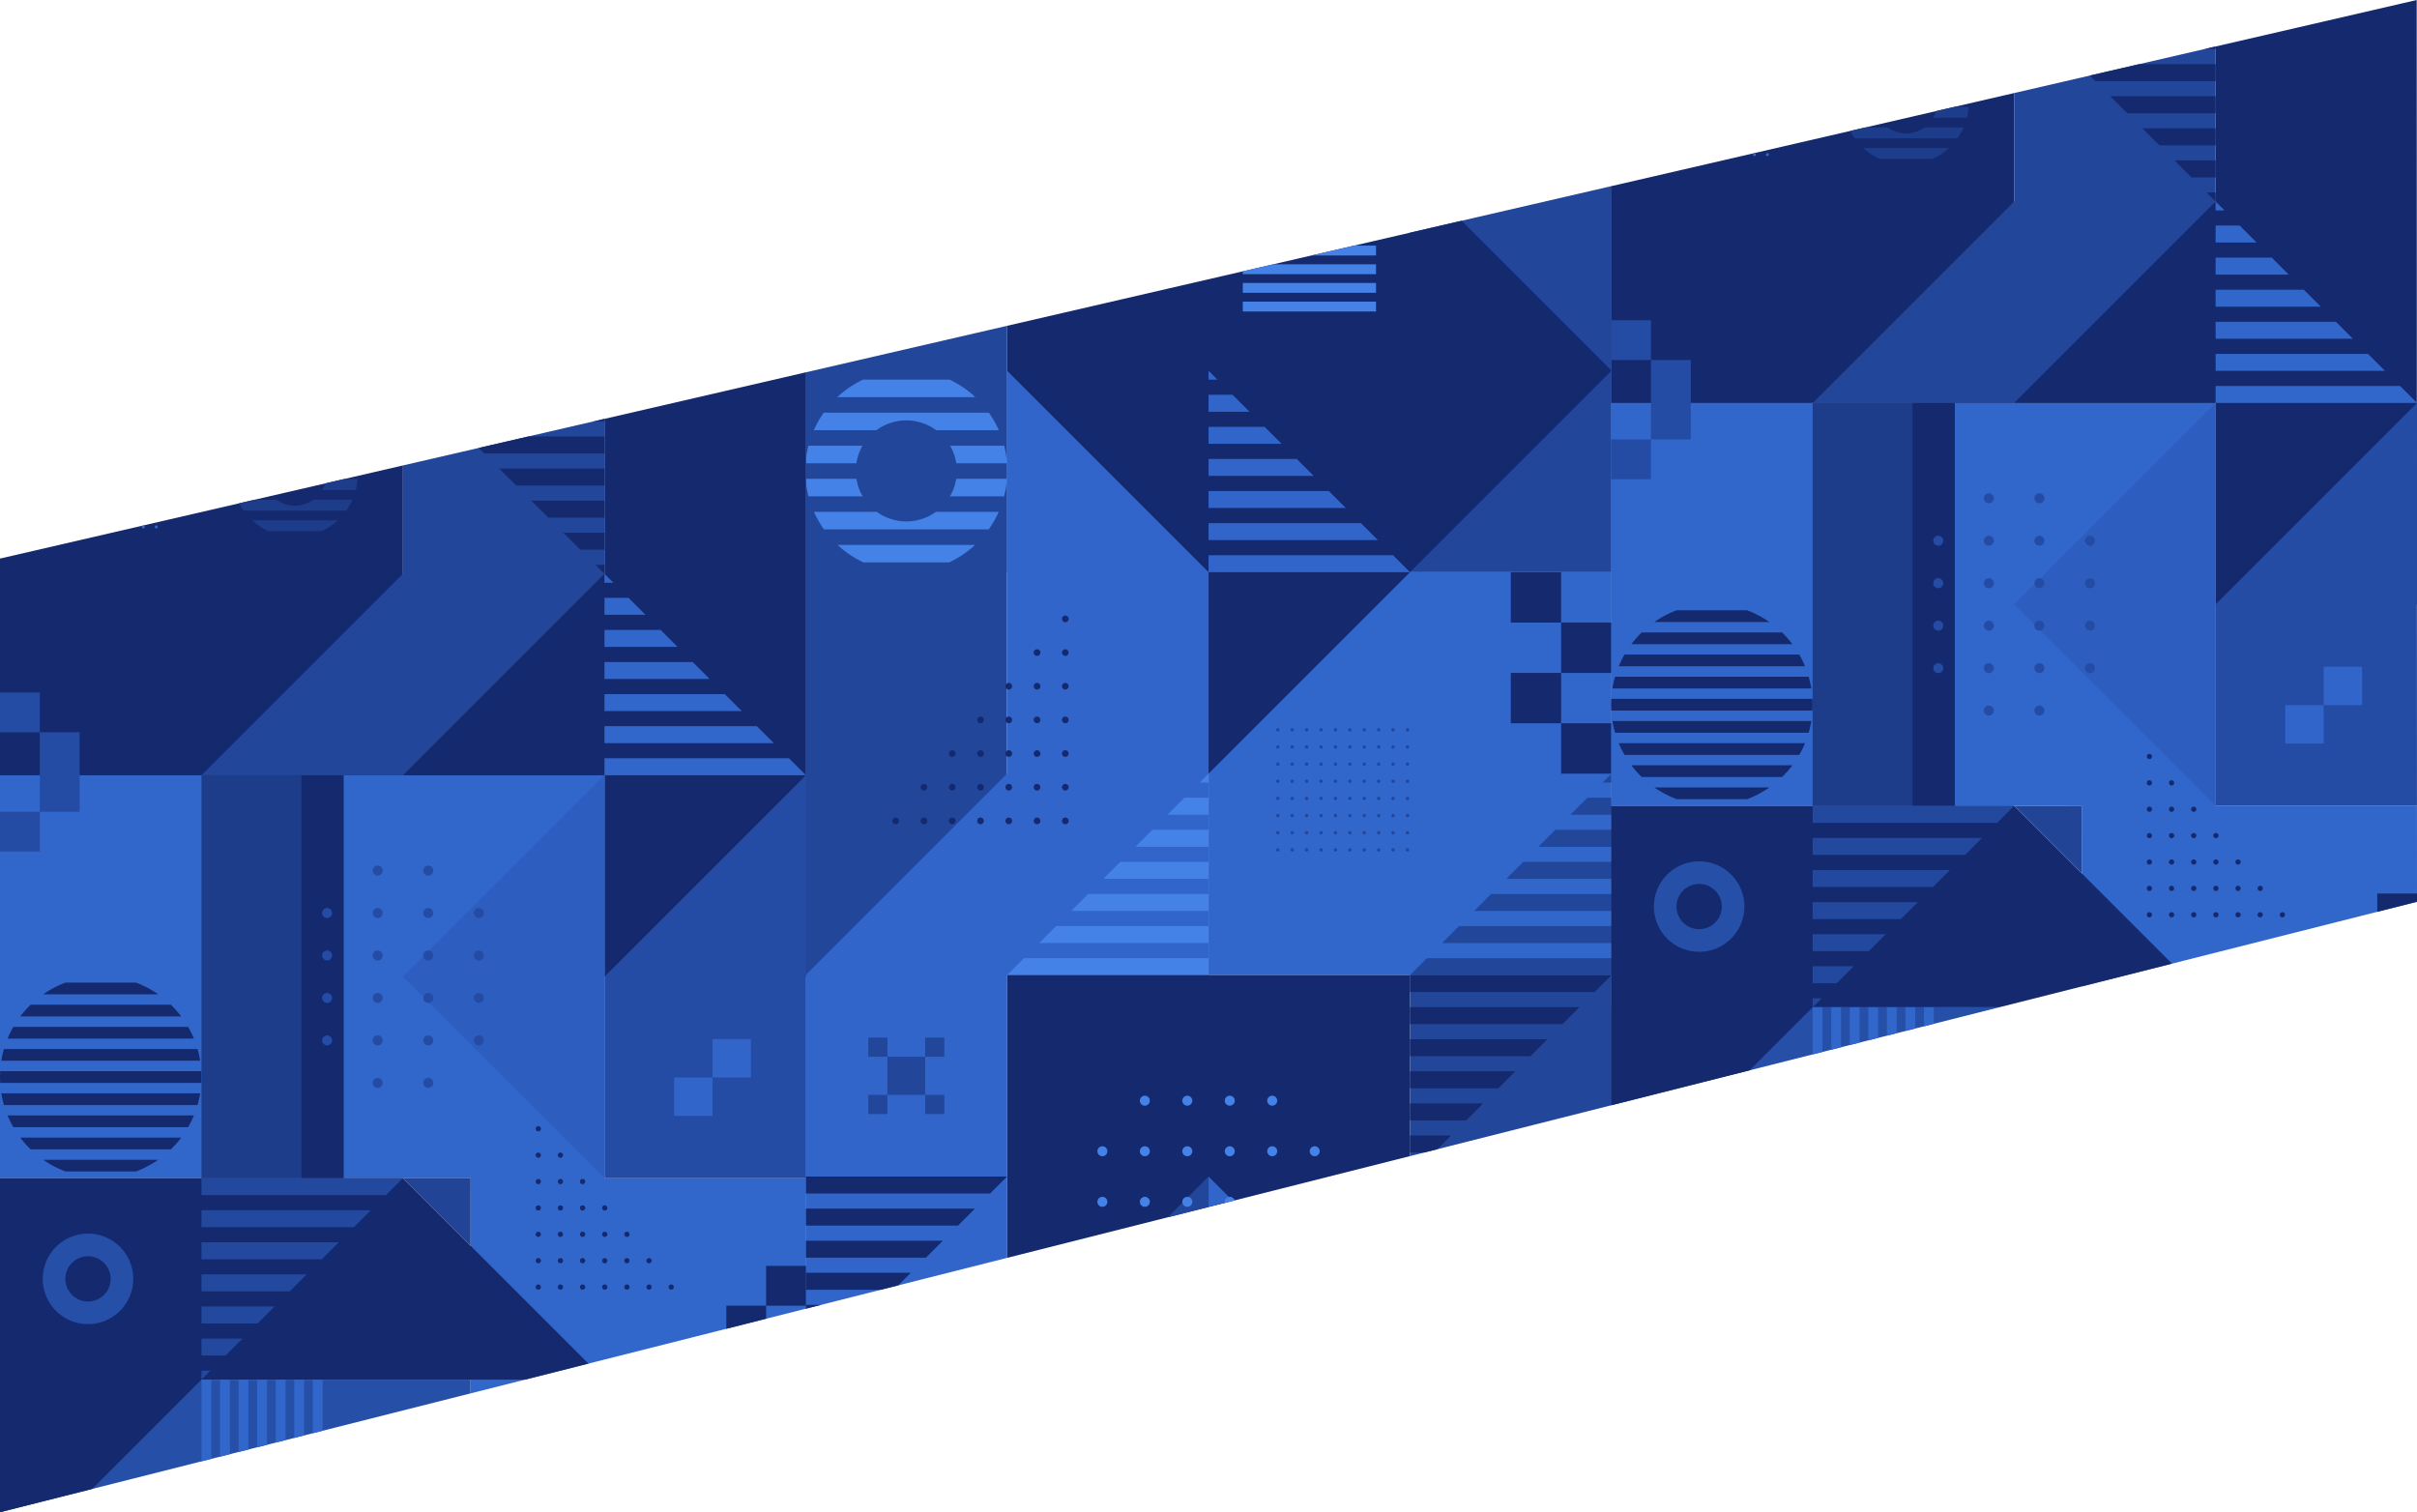 <svg xmlns="http://www.w3.org/2000/svg" xmlns:xlink="http://www.w3.org/1999/xlink" viewBox="0 0 1785.211 1117"><defs><style>.a{opacity:0.25;}.b{clip-path:url(#a);}.c,.e{fill:#22469a;}.d,.k{fill:#3166cb;}.d,.e,.f,.h,.i,.j,.l,.m,.n,.p,.q{fill-rule:evenodd;}.f{fill:#14296e;}.g,.i{fill:#3165c9;}.h{fill:#4582e8;}.j,.o{fill:#264fa8;}.l{fill:#1d3c8a;}.m{fill:#214497;}.n{fill:#23499f;}.p{fill:#254ca4;}.q{fill:#2d5ebf;}</style><clipPath id="a"><path class="a" d="M0,387.585,1785-25l.211,666.09L0,1092Z" transform="translate(776 1541)"/></clipPath></defs><g transform="translate(-776 -1516)"><g class="b"><g transform="translate(1371 1641)"><path class="c" d="M-1371,335.276V-111.181h148.819V335.276Zm0-446.457V-260h148.819v148.819Z" transform="translate(1371 260)"/><path class="d" d="M297.638,297.638H595.276V595.276H297.638V297.638Z"/><path class="e" d="M446.457,0H595.276V297.638H446.457V0Z"/><path class="f" d="M148.819,0H446.457L595.276,148.819,446.457,297.638,297.638,446.457V297.638H148.819V0Z"/><path class="g" d="M-1371,433.071V186.4h.058l148.76-148.76V-260l148.82,148.819V186.457h-148.82V433.071Z" transform="translate(1371 408.819)"/><path class="e" d="M595.276,582.734H459l-12.541,12.542H595.276V582.734Z"/><path class="e" d="M595.276,559.033H482.7l-12.541,12.542H595.276V559.033Z"/><path class="e" d="M595.276,535.332H506.4l-12.541,12.541H595.276V535.332Z"/><path class="e" d="M595.276,511.631H530.1L517.56,524.172h77.716V511.631Z"/><path class="e" d="M595.276,487.93H553.8l-12.542,12.541h54.015V487.93Z"/><path class="e" d="M595.276,464.229H577.5L564.962,476.77h30.314V464.229Z"/><path class="e" d="M588.664,453.069h6.612v-6.612l-6.612,6.612Z"/><path class="h" d="M297.638,582.734H161.36l-12.541,12.542H297.638V582.734Z"/><path class="h" d="M297.638,559.033H185.062L172.52,571.575H297.638V559.033Z"/><path class="h" d="M297.638,535.332H208.763l-12.542,12.541H297.638V535.332Z"/><path class="h" d="M297.638,511.631H232.464l-12.542,12.541h77.716V511.631Z"/><path class="h" d="M297.638,487.93H256.165l-12.541,12.541h54.014V487.93Z"/><path class="h" d="M297.638,464.229H279.866L267.325,476.77h30.313V464.229Z"/><path class="h" d="M291.026,453.069h6.612v-6.612l-6.612,6.612Z"/><path class="f" d="M191.853,329.579a2.456,2.456,0,1,0,2.455,2.455,2.456,2.456,0,0,0-2.455-2.455Zm0,24.867a2.456,2.456,0,1,0,2.455,2.456,2.456,2.456,0,0,0-2.455-2.456Zm-20.882,0a2.456,2.456,0,1,0,2.455,2.456,2.456,2.456,0,0,0-2.455-2.456Zm20.882,24.867a2.456,2.456,0,1,0,2.455,2.455,2.456,2.456,0,0,0-2.455-2.455Zm-20.882,0a2.456,2.456,0,1,0,2.455,2.455,2.456,2.456,0,0,0-2.455-2.455Zm-20.883,0a2.456,2.456,0,1,0,2.456,2.456,2.456,2.456,0,0,0-2.456-2.456Zm41.765,24.867a2.456,2.456,0,1,0,2.455,2.456,2.456,2.456,0,0,0-2.455-2.456Zm-20.882,0a2.456,2.456,0,1,0,2.455,2.456,2.456,2.456,0,0,0-2.455-2.456Zm-20.883,0a2.456,2.456,0,1,0,2.456,2.456,2.456,2.456,0,0,0-2.456-2.456Zm-20.882,0a2.456,2.456,0,1,0,2.456,2.456,2.456,2.456,0,0,0-2.456-2.456Zm62.647,24.867a2.455,2.455,0,1,0,2.455,2.455,2.456,2.456,0,0,0-2.455-2.455Zm-20.882,0a2.455,2.455,0,1,0,2.455,2.455,2.456,2.456,0,0,0-2.455-2.455Zm-20.883,0a2.455,2.455,0,1,0,2.456,2.456,2.455,2.455,0,0,0-2.456-2.456Zm-20.882,0a2.455,2.455,0,1,0,2.456,2.456,2.455,2.455,0,0,0-2.456-2.456Zm-20.883,0a2.455,2.455,0,1,0,2.456,2.456,2.455,2.455,0,0,0-2.456-2.456Zm83.53,24.867a2.456,2.456,0,1,0,2.455,2.456,2.456,2.456,0,0,0-2.455-2.456Zm-20.882,0a2.456,2.456,0,1,0,2.455,2.456,2.456,2.456,0,0,0-2.455-2.456Zm-20.883,0a2.456,2.456,0,1,0,2.456,2.456,2.456,2.456,0,0,0-2.456-2.456Zm-20.882,0a2.456,2.456,0,1,0,2.456,2.456,2.456,2.456,0,0,0-2.456-2.456Zm-20.883,0a2.456,2.456,0,1,0,2.456,2.456,2.456,2.456,0,0,0-2.456-2.456Zm-20.882,0a2.456,2.456,0,1,0,2.455,2.456,2.456,2.456,0,0,0-2.455-2.456ZM191.853,478.78a2.456,2.456,0,1,0,2.455,2.456,2.456,2.456,0,0,0-2.455-2.456Zm-20.882,0a2.456,2.456,0,1,0,2.455,2.456,2.456,2.456,0,0,0-2.455-2.456Zm-20.883,0a2.456,2.456,0,1,0,2.456,2.456,2.456,2.456,0,0,0-2.456-2.456Zm-20.882,0a2.456,2.456,0,1,0,2.456,2.456,2.456,2.456,0,0,0-2.456-2.456Zm-20.883,0a2.456,2.456,0,1,0,2.456,2.456,2.456,2.456,0,0,0-2.456-2.456Zm-20.882,0a2.456,2.456,0,1,0,2.455,2.456,2.456,2.456,0,0,0-2.455-2.456Zm-20.882,0a2.456,2.456,0,1,0,2.455,2.456,2.456,2.456,0,0,0-2.455-2.456Z" transform="translate(0 0.11)"/><path class="h" d="M322.942,97.781h98.4v7.293h-98.4V97.781Z"/><path class="h" d="M322.942,84h98.4v7.292h-98.4V84Z"/><path class="h" d="M322.942,70.218h98.4v7.293h-98.4V70.218Z"/><path class="h" d="M322.942,56.437h98.4v7.292h-98.4V56.437Z"/><path class="h" d="M322.942,42.655h98.4v7.293h-98.4V42.655Z"/><path class="h" d="M322.942,28.873h98.4v7.293h-98.4V28.873Z"/><path class="h" d="M322.942,15.092h98.4v7.292h-98.4V15.092Z"/><path class="h" d="M23.632,277.4H125.186a74.76,74.76,0,0,1-19.138,12.921H42.771A74.777,74.777,0,0,1,23.632,277.4Z" transform="translate(0 0.11)"/><path class="h" d="M6.182,252.982h46.4a37.328,37.328,0,0,0,43.665,0h46.4a74.573,74.573,0,0,1-7.365,12.921H13.546a74.575,74.575,0,0,1-7.364-12.921Z" transform="translate(0 0.11)"/><path class="h" d="M.014,228.563h37.54a37.069,37.069,0,0,0,4.6,12.921H2.168A74.4,74.4,0,0,1,.014,228.563Zm111.251,0H148.8a74.409,74.409,0,0,1-2.154,12.921H106.667a37.065,37.065,0,0,0,4.6-12.921Z" transform="translate(0 0.11)"/><path class="h" d="M2.12,204.145H42.044a37.066,37.066,0,0,0-4.519,12.921H0a74.434,74.434,0,0,1,2.12-12.921Zm104.656,0H146.7a74.434,74.434,0,0,1,2.12,12.921H111.295a37.059,37.059,0,0,0-4.519-12.921Z" transform="translate(0 0.11)"/><path class="h" d="M13.415,179.727H135.4a74.548,74.548,0,0,1,7.317,12.921H96.5a37.326,37.326,0,0,0-44.176,0H6.1a74.53,74.53,0,0,1,7.317-12.921Z" transform="translate(0 0.11)"/><path class="h" d="M42.378,155.309h64.063a74.773,74.773,0,0,1,18.945,12.921H23.433a74.786,74.786,0,0,1,18.945-12.921Z" transform="translate(0 0.11)"/><path class="f" d="M520.866,297.643h37.2v37.2h37.205v37.2H558.071v37.2h37.205v37.2H558.071v-37.2h-37.2V372.047h37.2v-37.2h-37.2v-37.2Z"/><path class="i" d="M297.638,285.1H433.915l12.542,12.542H297.638V285.1Z"/><path class="i" d="M297.638,261.395H410.214l12.541,12.542H297.638V261.395Z"/><path class="i" d="M297.638,237.694h88.875l12.541,12.541H297.638V237.694Z"/><path class="i" d="M297.638,213.993h65.174l12.541,12.541H297.638V213.993Z"/><path class="i" d="M297.638,190.292h41.473l12.541,12.541H297.638V190.292Z"/><path class="i" d="M297.638,166.591H315.41l12.541,12.541H297.638V166.591Z"/><path class="i" d="M304.25,155.431h-6.612v-6.612l6.612,6.612Z"/><path class="e" d="M348.809,412.707a1.251,1.251,0,1,1-1.251,1.251,1.252,1.252,0,0,1,1.251-1.251Zm10.642,0a1.252,1.252,0,1,1-1.252,1.252,1.252,1.252,0,0,1,1.252-1.252Zm10.642,0a1.251,1.251,0,1,1-1.251,1.251,1.252,1.252,0,0,1,1.251-1.251Zm10.642,0a1.251,1.251,0,1,1-1.251,1.251,1.252,1.252,0,0,1,1.251-1.251Zm10.642,0a1.252,1.252,0,1,1-1.251,1.252,1.252,1.252,0,0,1,1.251-1.252Zm10.642,0a1.252,1.252,0,1,1-1.251,1.252,1.252,1.252,0,0,1,1.251-1.252Zm10.642,0a1.251,1.251,0,1,1-1.251,1.251,1.252,1.252,0,0,1,1.251-1.251Zm10.642,0a1.252,1.252,0,1,1-1.251,1.252,1.252,1.252,0,0,1,1.251-1.252Zm10.642,0a1.252,1.252,0,1,1-1.251,1.252,1.252,1.252,0,0,1,1.251-1.252Zm10.642,0a1.252,1.252,0,1,1-1.251,1.252,1.252,1.252,0,0,1,1.251-1.252Zm-95.776,12.672a1.251,1.251,0,1,1-1.251,1.251,1.251,1.251,0,0,1,1.251-1.251Zm10.642,0a1.251,1.251,0,1,1-1.252,1.251,1.251,1.251,0,0,1,1.252-1.251Zm10.642,0a1.251,1.251,0,1,1-1.251,1.251,1.251,1.251,0,0,1,1.251-1.251Zm10.642,0a1.251,1.251,0,1,1-1.251,1.251,1.251,1.251,0,0,1,1.251-1.251Zm10.642,0a1.251,1.251,0,1,1-1.252,1.251,1.251,1.251,0,0,1,1.252-1.251Zm10.642,0a1.251,1.251,0,1,1-1.252,1.251A1.251,1.251,0,0,1,402.018,425.379Zm10.642,0a1.251,1.251,0,1,1-1.251,1.251,1.251,1.251,0,0,1,1.251-1.251Zm10.642,0a1.251,1.251,0,1,1-1.252,1.251,1.251,1.251,0,0,1,1.252-1.251Zm10.642,0a1.251,1.251,0,1,1-1.251,1.251,1.251,1.251,0,0,1,1.251-1.251Zm10.642,0a1.251,1.251,0,1,1-1.251,1.251,1.251,1.251,0,0,1,1.251-1.251Zm-95.776,12.672a1.251,1.251,0,1,1-1.251,1.251,1.251,1.251,0,0,1,1.251-1.251Zm10.642,0A1.251,1.251,0,1,1,358.2,439.3a1.251,1.251,0,0,1,1.252-1.251Zm10.642,0a1.251,1.251,0,1,1-1.251,1.251,1.251,1.251,0,0,1,1.251-1.251Zm10.642,0a1.251,1.251,0,1,1-1.251,1.251,1.251,1.251,0,0,1,1.251-1.251Zm10.642,0a1.251,1.251,0,1,1-1.251,1.251,1.251,1.251,0,0,1,1.251-1.251Zm10.642,0a1.251,1.251,0,1,1-1.252,1.251A1.251,1.251,0,0,1,402.018,438.051Zm10.642,0a1.251,1.251,0,1,1-1.251,1.251,1.251,1.251,0,0,1,1.251-1.251Zm10.642,0a1.251,1.251,0,1,1-1.252,1.251,1.251,1.251,0,0,1,1.252-1.251Zm10.642,0a1.251,1.251,0,1,1-1.251,1.251,1.251,1.251,0,0,1,1.251-1.251Zm10.642,0a1.251,1.251,0,1,1-1.252,1.251,1.251,1.251,0,0,1,1.252-1.251Zm-95.776,12.672a1.251,1.251,0,1,1-1.251,1.251,1.251,1.251,0,0,1,1.251-1.251Zm10.642,0a1.251,1.251,0,1,1-1.252,1.251,1.251,1.251,0,0,1,1.252-1.251Zm10.642,0a1.251,1.251,0,1,1-1.251,1.251,1.251,1.251,0,0,1,1.251-1.251Zm10.642,0a1.251,1.251,0,1,1-1.251,1.251,1.251,1.251,0,0,1,1.251-1.251Zm10.642,0a1.251,1.251,0,1,1-1.252,1.251,1.251,1.251,0,0,1,1.252-1.251Zm10.642,0a1.251,1.251,0,1,1-1.252,1.251,1.251,1.251,0,0,1,1.252-1.251Zm10.642,0a1.251,1.251,0,1,1-1.251,1.251,1.251,1.251,0,0,1,1.251-1.251Zm10.642,0a1.251,1.251,0,1,1-1.252,1.251,1.251,1.251,0,0,1,1.252-1.251Zm10.642,0a1.251,1.251,0,1,1-1.251,1.251,1.251,1.251,0,0,1,1.251-1.251Zm10.642,0a1.251,1.251,0,1,1-1.251,1.251,1.251,1.251,0,0,1,1.251-1.251ZM348.809,463.4a1.251,1.251,0,1,1-1.251,1.251A1.251,1.251,0,0,1,348.809,463.4Zm10.642,0a1.251,1.251,0,1,1-1.252,1.251,1.251,1.251,0,0,1,1.252-1.251Zm10.642,0a1.251,1.251,0,1,1-1.251,1.251,1.251,1.251,0,0,1,1.251-1.251Zm10.642,0a1.251,1.251,0,1,1-1.251,1.251,1.251,1.251,0,0,1,1.251-1.251Zm10.642,0a1.251,1.251,0,1,1-1.251,1.251,1.251,1.251,0,0,1,1.251-1.251Zm10.642,0a1.251,1.251,0,1,1-1.252,1.251,1.251,1.251,0,0,1,1.252-1.251Zm10.642,0a1.251,1.251,0,1,1-1.251,1.251,1.251,1.251,0,0,1,1.251-1.251Zm10.642,0a1.251,1.251,0,1,1-1.252,1.251A1.251,1.251,0,0,1,423.3,463.4Zm10.642,0a1.251,1.251,0,1,1-1.251,1.251,1.251,1.251,0,0,1,1.251-1.251Zm10.642,0a1.251,1.251,0,1,1-1.251,1.251,1.251,1.251,0,0,1,1.251-1.251Zm-95.776,12.672a1.251,1.251,0,1,1-1.251,1.251,1.251,1.251,0,0,1,1.251-1.251Zm10.642,0a1.251,1.251,0,1,1-1.252,1.251,1.251,1.251,0,0,1,1.252-1.251Zm10.642,0a1.251,1.251,0,1,1-1.251,1.251A1.251,1.251,0,0,1,370.092,476.068Zm10.642,0a1.251,1.251,0,1,1-1.251,1.251,1.251,1.251,0,0,1,1.251-1.251Zm10.642,0a1.251,1.251,0,1,1-1.251,1.251,1.251,1.251,0,0,1,1.251-1.251Zm10.642,0a1.251,1.251,0,1,1-1.252,1.251,1.251,1.251,0,0,1,1.252-1.251Zm10.642,0a1.251,1.251,0,1,1-1.251,1.251,1.251,1.251,0,0,1,1.251-1.251Zm10.642,0a1.251,1.251,0,1,1-1.252,1.251,1.251,1.251,0,0,1,1.252-1.251Zm10.642,0a1.251,1.251,0,1,1-1.251,1.251,1.251,1.251,0,0,1,1.251-1.251Zm10.642,0a1.251,1.251,0,1,1-1.252,1.251,1.251,1.251,0,0,1,1.252-1.251ZM348.809,488.74a1.251,1.251,0,1,1-1.251,1.251,1.251,1.251,0,0,1,1.251-1.251Zm10.642,0a1.251,1.251,0,1,1-1.251,1.251A1.251,1.251,0,0,1,359.451,488.74Zm10.642,0a1.251,1.251,0,1,1-1.251,1.251,1.251,1.251,0,0,1,1.251-1.251Zm10.642,0a1.251,1.251,0,1,1-1.251,1.251,1.251,1.251,0,0,1,1.251-1.251Zm10.642,0a1.251,1.251,0,1,1-1.251,1.251,1.251,1.251,0,0,1,1.251-1.251Zm10.642,0a1.251,1.251,0,1,1-1.251,1.251,1.251,1.251,0,0,1,1.251-1.251Zm10.642,0a1.251,1.251,0,1,1-1.251,1.251,1.251,1.251,0,0,1,1.251-1.251Zm10.642,0a1.251,1.251,0,1,1-1.251,1.251,1.251,1.251,0,0,1,1.251-1.251Zm10.642,0a1.251,1.251,0,1,1-1.251,1.251,1.251,1.251,0,0,1,1.251-1.251Zm10.642,0a1.251,1.251,0,1,1-1.251,1.251,1.251,1.251,0,0,1,1.251-1.251Zm-95.776,12.672a1.251,1.251,0,1,1-1.251,1.251,1.252,1.252,0,0,1,1.251-1.251Zm10.642,0a1.251,1.251,0,1,1-1.252,1.251,1.251,1.251,0,0,1,1.252-1.251Zm10.642,0a1.251,1.251,0,1,1-1.251,1.251,1.252,1.252,0,0,1,1.251-1.251Zm10.642,0a1.251,1.251,0,1,1-1.251,1.251,1.252,1.252,0,0,1,1.251-1.251Zm10.642,0a1.251,1.251,0,1,1-1.251,1.251,1.252,1.252,0,0,1,1.251-1.251Zm10.642,0a1.251,1.251,0,1,1-1.251,1.251,1.251,1.251,0,0,1,1.251-1.251Zm10.642,0a1.251,1.251,0,1,1-1.251,1.251,1.252,1.252,0,0,1,1.251-1.251Zm10.642,0a1.251,1.251,0,1,1-1.251,1.251,1.251,1.251,0,0,1,1.251-1.251Zm10.642,0a1.251,1.251,0,1,1-1.251,1.251,1.251,1.251,0,0,1,1.251-1.251Zm10.642,0a1.251,1.251,0,1,1-1.251,1.251,1.251,1.251,0,0,1,1.251-1.251Z" transform="translate(0 0.11)"/><path class="f" d="M148.818,595.217H446.456V841.89H148.818V595.217Z"/><path class="e" d="M446.456,595.217H595.275V841.89H446.456V595.217Z"/><path class="i" d="M297.637,841.89V744.036l97.854,97.854Z"/><path class="e" d="M297.637,841.89V744.036L199.783,841.89Z"/><path class="f" d="M0,756.577H136.277l12.541-12.542H0v12.542Z"/><path class="f" d="M0,780.278H112.575l12.542-12.542H0v12.542Z"/><path class="f" d="M0,803.979H88.874l12.542-12.542H0v12.542Z"/><path class="f" d="M0,827.68H65.173l12.542-12.541H0V827.68Z"/><path class="f" d="M50.964,841.89l3.049-3.05H0v3.05Z"/><path class="f" d="M446.456,607.758H582.734l12.542-12.541H446.456v12.541Z"/><path class="f" d="M446.456,631.459H559.033l12.541-12.541H446.456v12.541Z"/><path class="f" d="M446.456,655.161h88.876l12.541-12.542H446.456v12.542Z"/><path class="f" d="M446.456,678.862H511.63l12.542-12.542H446.456v12.542Z"/><path class="f" d="M446.456,702.563h41.473l12.542-12.541H446.456v12.541Z"/><path class="f" d="M446.456,726.264h17.772l12.541-12.541H446.456v12.541Z"/><path class="f" d="M453.068,737.424h-6.612v6.612l6.612-6.612Z"/><path class="e" d="M88.345,669.588h0v14.134H102.48v14.135H88.345V683.722H60.473v14.135H46.338V683.722H60.473V669.588h0V655.531H46.339V641.4H60.473v14.135H88.345V641.4h14.134v14.135H88.345v14.057Z"/><path class="h" d="M250.593,684.218a3.688,3.688,0,1,1-3.688,3.688A3.688,3.688,0,0,1,250.593,684.218Zm31.362,0a3.688,3.688,0,1,1-3.688,3.688,3.688,3.688,0,0,1,3.688-3.688Zm31.362,0a3.688,3.688,0,1,1-3.688,3.688,3.688,3.688,0,0,1,3.688-3.688Zm31.363,0a3.688,3.688,0,1,1-3.688,3.688,3.688,3.688,0,0,1,3.688-3.688Zm-125.45,37.346a3.688,3.688,0,1,1-3.688,3.688,3.688,3.688,0,0,1,3.688-3.688Zm31.363,0a3.688,3.688,0,1,1-3.688,3.688,3.688,3.688,0,0,1,3.688-3.688Zm31.362,0a3.688,3.688,0,1,1-3.688,3.688,3.688,3.688,0,0,1,3.688-3.688Zm31.362,0a3.688,3.688,0,1,1-3.688,3.688,3.688,3.688,0,0,1,3.688-3.688Zm31.363,0a3.688,3.688,0,1,1-3.688,3.688,3.688,3.688,0,0,1,3.688-3.688Zm31.362,0a3.688,3.688,0,1,1-3.688,3.688,3.688,3.688,0,0,1,3.688-3.688ZM219.231,758.911a3.688,3.688,0,1,1-3.688,3.688,3.688,3.688,0,0,1,3.688-3.688Zm31.363,0a3.688,3.688,0,1,1-3.688,3.688A3.688,3.688,0,0,1,250.593,758.911Zm31.362,0a3.688,3.688,0,1,1-3.688,3.688,3.688,3.688,0,0,1,3.688-3.688Zm31.362,0a3.688,3.688,0,1,1-3.688,3.688,3.688,3.688,0,0,1,3.688-3.688Zm31.363,0a3.688,3.688,0,1,1-3.688,3.688,3.688,3.688,0,0,1,3.688-3.688Zm31.362,0a3.688,3.688,0,1,1-3.688,3.688,3.688,3.688,0,0,1,3.688-3.688Zm-125.45,37.346a3.688,3.688,0,1,1-3.688,3.688A3.688,3.688,0,0,1,250.593,796.257Zm31.362,0a3.688,3.688,0,1,1-3.688,3.688,3.688,3.688,0,0,1,3.688-3.688Zm31.362,0a3.688,3.688,0,1,1-3.688,3.688,3.688,3.688,0,0,1,3.688-3.688Zm31.363,0a3.688,3.688,0,1,1-3.688,3.688,3.688,3.688,0,0,1,3.688-3.688Z" transform="translate(0 0.11)"/><path class="f" d="M60.236,45.91H74.409V60.083H88.582V74.256H74.409V60.083H60.236V45.91Z"/></g><g transform="translate(776 1791)"><path class="j" d="M0,744.035H347.592V841.89H0V744.035Z"/><path class="k" d="M-2937.408,364.071V117.457H-3285V-329l148.819,148.819h297.637V117.4h148.82V364.071Z" transform="translate(3285 477.819)"/><path class="f" d="M297.638,595.216,446.457,744.035H148.819L50.964,841.89H0V595.216Z"/><path class="l" d="M446.457,744.035l97.855,97.855H348.6l97.855-97.855Z"/><path class="m" d="M347.607,595.231l-.015,49.94-49.924-49.925,49.939-.015Z"/><path class="n" d="M148.818,607.757H285.1l12.542-12.542H148.818v12.542Z"/><path class="n" d="M148.818,631.458H261.395l12.541-12.541H148.818v12.541Z"/><path class="n" d="M148.818,655.159h88.876l12.541-12.541H148.818v12.541Z"/><path class="n" d="M148.818,678.861h65.174l12.542-12.542H148.818v12.542Z"/><path class="n" d="M148.818,702.562h41.473l12.542-12.541H148.818v12.541Z"/><path class="n" d="M148.818,726.263H166.59l12.541-12.541H148.818v12.541Z"/><path class="n" d="M155.43,737.423h-6.612v6.612l6.612-6.612Z"/><path class="d" d="M378.319,827.862a1.784,1.784,0,1,1-1.784,1.784,1.784,1.784,0,0,1,1.784-1.784Zm15.173,0a1.784,1.784,0,1,1-1.784,1.784,1.784,1.784,0,0,1,1.784-1.784Zm15.173,0a1.784,1.784,0,1,1-1.784,1.784,1.784,1.784,0,0,1,1.784-1.784Zm15.173,0a1.784,1.784,0,1,1-1.784,1.784,1.784,1.784,0,0,1,1.784-1.784Zm15.173,0a1.784,1.784,0,1,1-1.784,1.784,1.784,1.784,0,0,1,1.784-1.784Zm15.173,0a1.784,1.784,0,1,1-1.784,1.784,1.784,1.784,0,0,1,1.784-1.784Zm15.173,0a1.784,1.784,0,1,1-1.784,1.784,1.784,1.784,0,0,1,1.784-1.784Zm15.173,0a1.784,1.784,0,1,1-1.784,1.784,1.784,1.784,0,0,1,1.784-1.784Zm15.173,0a1.784,1.784,0,1,1-1.784,1.784,1.784,1.784,0,0,1,1.784-1.784Zm15.173,0a1.784,1.784,0,1,1-1.784,1.784,1.784,1.784,0,0,1,1.784-1.784Z" transform="translate(0 0.11)"/><path class="f" d="M565.866,718.674h0v29.41h29.41v29.409h-29.41V748.084H536.457V718.835h0V689.426h29.409v-29.41h29.41v29.41h-29.41v29.248Z"/><path class="o" d="M65,702.936a33.423,33.423,0,1,1,23.632-9.789A33.423,33.423,0,0,1,65,702.936Zm-11.817-21.6a16.712,16.712,0,1,0-4.894-11.817,16.712,16.712,0,0,0,4.894,11.817Z" transform="translate(0 0.11)"/><path class="f" d="M0,0H297.638V297.638H0V0Z"/><path class="e" d="M297.638,0H446.457V297.638H148.819L297.638,148.819V0Z"/><path class="f" d="M446.457,0H595.276V446.457H446.457V297.638H297.638L446.457,148.819V0Z"/><path class="p" d="M595.276,595.276H446.457V446.457L595.276,297.638V595.276Z"/><path class="d" d="M28.892,32.8a1.131,1.131,0,1,1-1.131,1.131A1.131,1.131,0,0,1,28.892,32.8Zm9.615,0a1.131,1.131,0,1,1-1.13,1.131A1.131,1.131,0,0,1,38.507,32.8Zm9.616,0a1.131,1.131,0,1,1-1.131,1.131A1.131,1.131,0,0,1,48.123,32.8Zm9.616,0a1.131,1.131,0,1,1-1.131,1.131A1.131,1.131,0,0,1,57.738,32.8Zm9.615,0a1.131,1.131,0,1,1-1.131,1.131A1.131,1.131,0,0,1,67.354,32.8Zm9.616,0a1.131,1.131,0,1,1-1.131,1.131A1.131,1.131,0,0,1,76.969,32.8Zm9.615,0a1.131,1.131,0,1,1-1.13,1.131,1.131,1.131,0,0,1,1.13-1.131Zm9.616,0A1.131,1.131,0,1,1,95.07,33.93,1.131,1.131,0,0,1,96.2,32.8Zm9.615,0a1.131,1.131,0,1,1-1.13,1.131,1.131,1.131,0,0,1,1.13-1.131Zm9.616,0A1.131,1.131,0,1,1,114.3,33.93,1.131,1.131,0,0,1,115.432,32.8ZM28.892,44.25a1.131,1.131,0,1,1-1.131,1.131,1.131,1.131,0,0,1,1.131-1.131Zm9.615,0a1.131,1.131,0,1,1-1.131,1.131,1.131,1.131,0,0,1,1.131-1.131Zm9.616,0a1.131,1.131,0,1,1-1.131,1.131,1.131,1.131,0,0,1,1.131-1.131Zm9.616,0a1.131,1.131,0,1,1-1.131,1.131,1.131,1.131,0,0,1,1.131-1.131Zm9.615,0a1.131,1.131,0,1,1-1.131,1.131,1.131,1.131,0,0,1,1.131-1.131Zm9.616,0a1.131,1.131,0,1,1-1.131,1.131,1.131,1.131,0,0,1,1.131-1.131Zm9.615,0a1.131,1.131,0,1,1-1.13,1.131,1.131,1.131,0,0,1,1.13-1.131Zm9.616,0a1.131,1.131,0,1,1-1.131,1.131A1.131,1.131,0,0,1,96.2,44.25Zm9.615,0a1.131,1.131,0,1,1-1.13,1.131,1.131,1.131,0,0,1,1.13-1.131Zm9.616,0a1.131,1.131,0,1,1-1.131,1.131,1.131,1.131,0,0,1,1.131-1.131ZM28.892,55.7a1.131,1.131,0,1,1-1.131,1.131A1.131,1.131,0,0,1,28.892,55.7Zm9.615,0a1.131,1.131,0,1,1-1.131,1.131A1.131,1.131,0,0,1,38.507,55.7Zm9.616,0a1.131,1.131,0,1,1-1.131,1.131A1.131,1.131,0,0,1,48.123,55.7Zm9.616,0a1.131,1.131,0,1,1-1.131,1.131A1.131,1.131,0,0,1,57.738,55.7Zm9.615,0a1.131,1.131,0,1,1-1.131,1.131A1.131,1.131,0,0,1,67.354,55.7Zm9.616,0a1.131,1.131,0,1,1-1.131,1.131A1.131,1.131,0,0,1,76.969,55.7Zm9.615,0a1.131,1.131,0,1,1-1.13,1.131,1.131,1.131,0,0,1,1.13-1.131Zm9.616,0a1.131,1.131,0,1,1-1.131,1.131A1.131,1.131,0,0,1,96.2,55.7Zm9.615,0a1.131,1.131,0,1,1-1.13,1.131,1.131,1.131,0,0,1,1.13-1.131Zm9.616,0a1.131,1.131,0,1,1-1.131,1.131,1.131,1.131,0,0,1,1.131-1.131Zm-86.54,11.45a1.131,1.131,0,1,1-1.131,1.131,1.131,1.131,0,0,1,1.131-1.131Zm9.615,0a1.131,1.131,0,1,1-1.131,1.131,1.131,1.131,0,0,1,1.131-1.131Zm9.616,0a1.131,1.131,0,1,1-1.131,1.131,1.131,1.131,0,0,1,1.131-1.131Zm9.616,0a1.131,1.131,0,1,1-1.131,1.131,1.131,1.131,0,0,1,1.131-1.131Zm9.615,0a1.131,1.131,0,1,1-1.131,1.131,1.131,1.131,0,0,1,1.131-1.131Zm9.616,0a1.131,1.131,0,1,1-1.131,1.131,1.131,1.131,0,0,1,1.131-1.131Zm9.615,0a1.131,1.131,0,1,1-1.131,1.131,1.131,1.131,0,0,1,1.131-1.131Zm9.616,0a1.131,1.131,0,1,1-1.131,1.131A1.131,1.131,0,0,1,96.2,67.151Zm9.615,0a1.131,1.131,0,1,1-1.13,1.131A1.131,1.131,0,0,1,105.816,67.151Zm9.616,0a1.131,1.131,0,1,1-1.131,1.131,1.131,1.131,0,0,1,1.131-1.131ZM28.892,78.6a1.131,1.131,0,1,1-1.131,1.131A1.131,1.131,0,0,1,28.892,78.6Zm9.615,0a1.131,1.131,0,1,1-1.131,1.13,1.131,1.131,0,0,1,1.131-1.13Zm9.616,0a1.131,1.131,0,1,1-1.131,1.131A1.131,1.131,0,0,1,48.123,78.6Zm9.616,0a1.131,1.131,0,1,1-1.131,1.131A1.131,1.131,0,0,1,57.738,78.6Zm9.615,0a1.131,1.131,0,1,1-1.131,1.131A1.131,1.131,0,0,1,67.354,78.6Zm9.616,0a1.131,1.131,0,1,1-1.131,1.131A1.131,1.131,0,0,1,76.97,78.6Zm9.615,0a1.131,1.131,0,1,1-1.13,1.13A1.131,1.131,0,0,1,86.585,78.6Zm9.616,0a1.131,1.131,0,1,1-1.131,1.131A1.131,1.131,0,0,1,96.2,78.6Zm9.615,0a1.131,1.131,0,1,1-1.13,1.13,1.131,1.131,0,0,1,1.13-1.13Zm9.616,0a1.131,1.131,0,1,1-1.131,1.131,1.131,1.131,0,0,1,1.131-1.131Zm-86.54,11.45a1.131,1.131,0,1,1-1.131,1.131,1.131,1.131,0,0,1,1.131-1.131Zm9.615,0a1.131,1.131,0,1,1-1.131,1.131A1.131,1.131,0,0,1,38.507,90.051Zm9.616,0a1.131,1.131,0,1,1-1.131,1.131,1.131,1.131,0,0,1,1.131-1.131Zm9.616,0a1.131,1.131,0,1,1-1.131,1.131,1.131,1.131,0,0,1,1.131-1.131Zm9.615,0a1.131,1.131,0,1,1-1.131,1.131,1.131,1.131,0,0,1,1.131-1.131Zm9.616,0a1.131,1.131,0,1,1-1.131,1.131,1.131,1.131,0,0,1,1.131-1.131Zm9.615,0a1.131,1.131,0,1,1-1.13,1.131,1.131,1.131,0,0,1,1.13-1.131Zm9.616,0a1.131,1.131,0,1,1-1.131,1.131A1.131,1.131,0,0,1,96.2,90.051Zm9.615,0a1.131,1.131,0,1,1-1.13,1.131,1.131,1.131,0,0,1,1.13-1.131Zm9.616,0a1.131,1.131,0,1,1-1.131,1.131,1.131,1.131,0,0,1,1.131-1.131ZM28.892,101.5a1.131,1.131,0,1,1-1.131,1.131,1.131,1.131,0,0,1,1.131-1.131Zm9.615,0a1.131,1.131,0,1,1-1.131,1.131,1.131,1.131,0,0,1,1.131-1.131Zm9.616,0a1.131,1.131,0,1,1-1.131,1.131,1.131,1.131,0,0,1,1.131-1.131Zm9.616,0a1.131,1.131,0,1,1-1.131,1.131,1.131,1.131,0,0,1,1.131-1.131Zm9.615,0a1.131,1.131,0,1,1-1.131,1.131,1.131,1.131,0,0,1,1.131-1.131Zm9.616,0a1.131,1.131,0,1,1-1.131,1.131A1.131,1.131,0,0,1,76.97,101.5Zm9.615,0a1.131,1.131,0,1,1-1.13,1.131,1.131,1.131,0,0,1,1.13-1.131Zm9.616,0a1.131,1.131,0,1,1-1.131,1.131A1.131,1.131,0,0,1,96.2,101.5Zm9.615,0a1.131,1.131,0,1,1-1.13,1.131,1.131,1.131,0,0,1,1.13-1.131Zm9.616,0a1.131,1.131,0,1,1-1.131,1.131,1.131,1.131,0,0,1,1.131-1.131Zm-86.54,11.45a1.131,1.131,0,1,1-1.131,1.131,1.131,1.131,0,0,1,1.131-1.131Zm9.615,0a1.131,1.131,0,1,1-1.131,1.131,1.131,1.131,0,0,1,1.131-1.131Zm9.616,0a1.131,1.131,0,1,1-1.131,1.131,1.131,1.131,0,0,1,1.131-1.131Zm9.616,0a1.131,1.131,0,1,1-1.131,1.131,1.131,1.131,0,0,1,1.131-1.131Zm9.615,0a1.131,1.131,0,1,1-1.131,1.131,1.131,1.131,0,0,1,1.131-1.131Zm9.616,0a1.131,1.131,0,1,1-1.131,1.131A1.131,1.131,0,0,1,76.97,112.951Zm9.615,0a1.131,1.131,0,1,1-1.13,1.131,1.131,1.131,0,0,1,1.13-1.131Zm9.616,0a1.131,1.131,0,1,1-1.131,1.131,1.131,1.131,0,0,1,1.131-1.131Zm9.615,0a1.131,1.131,0,1,1-1.13,1.131,1.131,1.131,0,0,1,1.13-1.131Zm9.616,0a1.131,1.131,0,1,1-1.131,1.131A1.131,1.131,0,0,1,115.432,112.951Z" transform="translate(0 0.11)"/><path class="i" d="M554.613,492.52H526.266v28.346H497.92v28.347h28.346V520.866h28.347V492.52Z"/><path class="q" d="M446.457,446.457V595.276L297.638,446.457,446.457,297.638V446.457Z"/><path class="f" d="M31.942,581.535h84.935a74.261,74.261,0,0,1-16.524,8.656H48.466a74.261,74.261,0,0,1-16.524-8.656Z" transform="translate(0 0.11)"/><path class="f" d="M14.955,565.177h118.91a74.86,74.86,0,0,1-7.644,8.656H22.6a74.861,74.861,0,0,1-7.644-8.656Z" transform="translate(0 0.11)"/><path class="f" d="M5.612,548.82H143.207a74.155,74.155,0,0,1-4.249,8.656H9.862a74.142,74.142,0,0,1-4.249-8.656Z" transform="translate(0 0.11)"/><path class="f" d="M.973,532.462H147.846a73.949,73.949,0,0,1-1.943,8.656H2.917a73.953,73.953,0,0,1-1.943-8.656Z" transform="translate(0 0.11)"/><path class="f" d="M.128,516.1H148.691c.082,1.433.128,2.875.128,4.328s-.046,2.9-.128,4.328H.128C.049,523.372,0,521.976,0,520.568V520.3C0,518.889.049,517.492.128,516.1Z" transform="translate(0 0.11)"/><path class="f" d="M2.917,499.747H145.9a74.1,74.1,0,0,1,1.943,8.656H.973a74.1,74.1,0,0,1,1.943-8.656Z" transform="translate(0 0.11)"/><path class="f" d="M9.862,483.389h129.1a74.111,74.111,0,0,1,4.249,8.656H5.612a74.106,74.106,0,0,1,4.249-8.656Z" transform="translate(0 0.11)"/><path class="f" d="M22.6,467.032H126.221a74.908,74.908,0,0,1,7.644,8.656H14.955a74.882,74.882,0,0,1,7.644-8.656Z" transform="translate(0 0.11)"/><path class="f" d="M48.466,450.674h51.887a74.207,74.207,0,0,1,16.524,8.656H31.942a74.2,74.2,0,0,1,16.524-8.656Z" transform="translate(0 0.11)"/><path class="l" d="M148.819,297.638h74.41V595.276h-74.41V297.638Z"/><path class="f" d="M222.644,297.638h31.205V595.276H222.644V297.638Z"/><path class="d" d="M446.457,285.1H582.734l12.542,12.541H446.457V285.1Z"/><path class="d" d="M446.457,261.395H559.033l12.542,12.542H446.457V261.395Z"/><path class="d" d="M446.457,237.694h88.875l12.542,12.541H446.457V237.694Z"/><path class="d" d="M446.457,213.993h65.174l12.541,12.541H446.457V213.993Z"/><path class="d" d="M446.457,190.292H487.93l12.541,12.541H446.457V190.292Z"/><path class="d" d="M446.457,166.591h17.772l12.541,12.541H446.457V166.591Z"/><path class="d" d="M453.069,155.431h-6.612v-6.612l6.612,6.612Z"/><path class="l" d="M186.224,109.216h63.255a46.566,46.566,0,0,1-11.92,8.048H198.145a46.573,46.573,0,0,1-11.921-8.048Z" transform="translate(0 0.11)"/><path class="l" d="M175.355,94.007h28.9a23.25,23.25,0,0,0,27.2,0h28.9a46.417,46.417,0,0,1-4.587,8.048h-75.82a46.433,46.433,0,0,1-4.587-8.048Z" transform="translate(0 0.11)"/><path class="l" d="M171.513,78.8H194.9a23.091,23.091,0,0,0,2.864,8.048h-24.9a46.342,46.342,0,0,1-1.341-8.048Zm69.295,0H264.19a46.346,46.346,0,0,1-1.341,8.048h-24.9a23.09,23.09,0,0,0,2.864-8.048Z" transform="translate(0 0.11)"/><path class="l" d="M172.824,63.588h24.867a23.085,23.085,0,0,0-2.814,8.048H171.5a46.36,46.36,0,0,1,1.32-8.048Zm65.187,0h24.867a46.359,46.359,0,0,1,1.32,8.048H240.826a23.08,23.08,0,0,0-2.814-8.048Z" transform="translate(0 0.11)"/><path class="l" d="M179.86,48.379h75.983a46.442,46.442,0,0,1,4.557,8.048H231.61a23.249,23.249,0,0,0-27.516,0H175.3a46.424,46.424,0,0,1,4.557-8.048Z" transform="translate(0 0.11)"/><path class="l" d="M197.9,33.169h39.9a46.577,46.577,0,0,1,11.8,8.048H186.1a46.579,46.579,0,0,1,11.8-8.048Z" transform="translate(0 0.11)"/><path class="f" d="M446.457,12.541H310.18L297.638,0H446.457V12.541Z"/><path class="f" d="M446.457,36.243H333.881L321.339,23.7H446.457V36.243Z"/><path class="f" d="M446.457,59.944H357.582L345.04,47.4H446.457V59.944Z"/><path class="f" d="M446.457,83.645H381.283L368.741,71.1h77.716V83.645Z"/><path class="f" d="M446.457,107.346H404.984L392.443,94.8h54.014v12.542Z"/><path class="f" d="M446.457,131.047H428.685l-12.541-12.541h30.313v12.541Z"/><path class="f" d="M439.845,142.207h6.612v6.612l-6.612-6.612Z"/><path class="p" d="M237.931,493.391a3.688,3.688,0,1,1,3.688,3.688,3.688,3.688,0,0,1-3.688-3.688Zm0-31.362a3.688,3.688,0,1,1,3.688,3.688,3.688,3.688,0,0,1-3.688-3.688Zm0-31.363a3.688,3.688,0,1,1,3.688,3.688,3.688,3.688,0,0,1-3.688-3.688Zm0-31.363a3.688,3.688,0,1,1,3.688,3.688,3.688,3.688,0,0,1-3.688-3.688Zm37.346,125.45a3.688,3.688,0,1,1,3.688,3.688,3.688,3.688,0,0,1-3.688-3.688Zm0-31.362a3.688,3.688,0,1,1,3.688,3.688,3.688,3.688,0,0,1-3.688-3.688Zm0-31.362a3.688,3.688,0,1,1,3.688,3.688,3.688,3.688,0,0,1-3.688-3.688Zm0-31.363a3.688,3.688,0,1,1,3.688,3.688,3.688,3.688,0,0,1-3.688-3.688Zm0-31.363a3.688,3.688,0,1,1,3.688,3.688,3.688,3.688,0,0,1-3.688-3.688Zm0-31.362a3.688,3.688,0,1,1,3.688,3.688,3.688,3.688,0,0,1-3.688-3.688Zm37.346,156.812a3.688,3.688,0,1,1,3.688,3.688,3.688,3.688,0,0,1-3.688-3.688Zm0-31.362a3.688,3.688,0,1,1,3.688,3.688,3.688,3.688,0,0,1-3.688-3.688Zm0-31.362a3.688,3.688,0,1,1,3.688,3.688,3.688,3.688,0,0,1-3.688-3.688Zm0-31.363a3.688,3.688,0,1,1,3.688,3.688,3.688,3.688,0,0,1-3.688-3.688Zm0-31.363a3.688,3.688,0,1,1,3.688,3.688,3.688,3.688,0,0,1-3.688-3.688Zm0-31.362a3.688,3.688,0,1,1,3.688,3.688,3.688,3.688,0,0,1-3.688-3.688Zm37.346,125.45a3.688,3.688,0,1,1,3.688,3.688A3.688,3.688,0,0,1,349.97,493.391Zm0-31.362a3.688,3.688,0,1,1,3.688,3.688,3.688,3.688,0,0,1-3.688-3.688Zm0-31.363a3.688,3.688,0,1,1,3.688,3.688,3.688,3.688,0,0,1-3.688-3.688Zm0-31.363a3.688,3.688,0,1,1,3.688,3.688,3.688,3.688,0,0,1-3.688-3.688Z" transform="translate(0 0.11)"/><path class="p" d="M29.41,295.167h0v29.409H0v29.41H29.41v-29.41H58.819V295.328h0v-29.41H29.41V236.509H0v29.409H29.41v29.249Z"/><path class="d" d="M595.275,595.217h0V841.89h0V595.217Z"/><path class="f" d="M595.275,756.577h0V744.035h0v12.542Z"/><path class="f" d="M595.275,780.278h0V767.736h0v12.542Z"/><path class="f" d="M595.275,803.979h0V791.437h0v12.542Z"/><path class="f" d="M595.275,827.68h0V815.139h0V827.68Z"/><path class="f" d="M595.276,838.84h0v3.05h0v-3.05Z"/><path class="d" d="M231.051,841.89V744.035H238.3V841.89Z"/><path class="d" d="M217.345,841.89V744.035H224.6V841.89Z"/><path class="d" d="M203.64,841.89V744.035h7.252V841.89Z"/><path class="d" d="M189.935,841.89V744.035h7.252V841.89Z"/><path class="d" d="M176.229,841.89V744.035h7.252V841.89Z"/><path class="d" d="M162.524,841.89V744.035h7.252V841.89Z"/><path class="d" d="M148.818,841.89V744.035h7.252V841.89Z"/><path class="f" d="M397.579,556.741a1.924,1.924,0,1,1-1.924,1.924,1.924,1.924,0,0,1,1.924-1.924Zm0,19.485a1.924,1.924,0,1,1-1.924,1.924,1.924,1.924,0,0,1,1.924-1.924Zm16.363,0a1.924,1.924,0,1,1-1.924,1.924,1.924,1.924,0,0,1,1.924-1.924Zm-16.363,19.486a1.924,1.924,0,1,1-1.924,1.924A1.924,1.924,0,0,1,397.579,595.712Zm16.363,0a1.924,1.924,0,1,1-1.924,1.924,1.924,1.924,0,0,1,1.924-1.924Zm16.364,0a1.924,1.924,0,1,1-1.924,1.924,1.924,1.924,0,0,1,1.924-1.924ZM397.579,615.2a1.924,1.924,0,1,1-1.924,1.924,1.924,1.924,0,0,1,1.924-1.924Zm16.363,0a1.924,1.924,0,1,1-1.924,1.924,1.924,1.924,0,0,1,1.924-1.924Zm16.364,0a1.924,1.924,0,1,1-1.924,1.924A1.924,1.924,0,0,1,430.306,615.2Zm16.363,0a1.924,1.924,0,1,1-1.924,1.924,1.924,1.924,0,0,1,1.924-1.924Zm-49.09,19.486a1.924,1.924,0,1,1-1.924,1.924,1.924,1.924,0,0,1,1.924-1.924Zm16.363,0a1.924,1.924,0,1,1-1.924,1.924,1.924,1.924,0,0,1,1.924-1.924Zm16.364,0a1.924,1.924,0,1,1-1.924,1.924,1.924,1.924,0,0,1,1.924-1.924Zm16.363,0a1.924,1.924,0,1,1-1.924,1.924A1.924,1.924,0,0,1,446.669,634.683Zm16.364,0a1.924,1.924,0,1,1-1.924,1.924,1.924,1.924,0,0,1,1.924-1.924Zm-65.453,19.485a1.924,1.924,0,1,1-1.924,1.924,1.924,1.924,0,0,1,1.924-1.924Zm16.363,0a1.924,1.924,0,1,1-1.924,1.924,1.924,1.924,0,0,1,1.924-1.924Zm16.364,0a1.924,1.924,0,1,1-1.924,1.924A1.924,1.924,0,0,1,430.306,654.168Zm16.363,0a1.924,1.924,0,1,1-1.924,1.924,1.924,1.924,0,0,1,1.924-1.924Zm16.364,0a1.924,1.924,0,1,1-1.924,1.924,1.924,1.924,0,0,1,1.924-1.924Zm16.363,0a1.924,1.924,0,1,1-1.924,1.924,1.924,1.924,0,0,1,1.924-1.924Zm-81.817,19.485a1.924,1.924,0,1,1-1.924,1.924,1.924,1.924,0,0,1,1.924-1.924Zm16.363,0a1.924,1.924,0,1,1-1.924,1.924,1.924,1.924,0,0,1,1.924-1.924Zm16.364,0a1.924,1.924,0,1,1-1.924,1.924,1.924,1.924,0,0,1,1.924-1.924Zm16.363,0a1.924,1.924,0,1,1-1.924,1.924,1.924,1.924,0,0,1,1.924-1.924Zm16.364,0a1.924,1.924,0,1,1-1.924,1.924,1.924,1.924,0,0,1,1.924-1.924Zm16.363,0a1.924,1.924,0,1,1-1.924,1.924,1.924,1.924,0,0,1,1.924-1.924Zm16.363,0a1.924,1.924,0,1,1-1.924,1.924,1.924,1.924,0,0,1,1.924-1.924Z" transform="translate(0 0.11)"/></g><g transform="translate(1966 1516)"><path class="j" d="M0,744.035H347.592V841.89H0V744.035Z"/><path class="k" d="M-1618.408,558.071V311.457H-1966V-135l148.819,148.819h297.638V311.4h148.819V558.071Z" transform="translate(1966 283.819)"/><path class="f" d="M297.638,595.216,446.457,744.035H148.819L50.964,841.89H0V595.216Z"/><path class="l" d="M446.457,744.035l97.855,97.855H348.6l97.855-97.855Z"/><path class="m" d="M347.607,595.231l-.015,49.94-49.924-49.925,49.939-.015Z"/><path class="n" d="M148.818,607.757H285.1l12.542-12.542H148.818v12.542Z"/><path class="n" d="M148.818,631.458H261.395l12.541-12.541H148.818v12.541Z"/><path class="n" d="M148.818,655.159h88.876l12.541-12.541H148.818v12.541Z"/><path class="n" d="M148.818,678.861h65.174l12.542-12.542H148.818v12.542Z"/><path class="n" d="M148.818,702.562h41.473l12.542-12.541H148.818v12.541Z"/><path class="n" d="M148.818,726.263H166.59l12.541-12.541H148.818v12.541Z"/><path class="n" d="M155.43,737.423h-6.612v6.612l6.612-6.612Z"/><path class="d" d="M378.319,827.862a1.784,1.784,0,1,1-1.784,1.784,1.784,1.784,0,0,1,1.784-1.784Zm15.173,0a1.784,1.784,0,1,1-1.784,1.784,1.784,1.784,0,0,1,1.784-1.784Zm15.173,0a1.784,1.784,0,1,1-1.784,1.784,1.784,1.784,0,0,1,1.784-1.784Zm15.173,0a1.784,1.784,0,1,1-1.784,1.784,1.784,1.784,0,0,1,1.784-1.784Zm15.173,0a1.784,1.784,0,1,1-1.784,1.784,1.784,1.784,0,0,1,1.784-1.784Zm15.173,0a1.784,1.784,0,1,1-1.784,1.784,1.784,1.784,0,0,1,1.784-1.784Zm15.173,0a1.784,1.784,0,1,1-1.784,1.784,1.784,1.784,0,0,1,1.784-1.784Zm15.173,0a1.784,1.784,0,1,1-1.784,1.784,1.784,1.784,0,0,1,1.784-1.784Zm15.173,0a1.784,1.784,0,1,1-1.784,1.784,1.784,1.784,0,0,1,1.784-1.784Zm15.173,0a1.784,1.784,0,1,1-1.784,1.784,1.784,1.784,0,0,1,1.784-1.784Z" transform="translate(0 0.11)"/><path class="f" d="M565.866,718.674h0v29.41h29.41v29.409h-29.41V748.084H536.457V718.835h0V689.426h29.409v-29.41h29.41v29.41h-29.41v29.248Z"/><path class="o" d="M65,702.936a33.423,33.423,0,1,1,23.632-9.789A33.423,33.423,0,0,1,65,702.936Zm-11.817-21.6a16.712,16.712,0,1,0-4.894-11.817,16.712,16.712,0,0,0,4.894,11.817Z" transform="translate(0 0.11)"/><path class="f" d="M0,0H297.638V297.638H0V0Z"/><path class="e" d="M297.638,0H446.457V297.638H148.819L297.638,148.819V0Z"/><path class="f" d="M446.457,0H595.276V446.457H446.457V297.638H297.638L446.457,148.819V0Z"/><path class="p" d="M595.276,595.276H446.457V446.457L595.276,297.638V595.276Z"/><path class="d" d="M28.892,32.8a1.131,1.131,0,1,1-1.131,1.131A1.131,1.131,0,0,1,28.892,32.8Zm9.615,0a1.131,1.131,0,1,1-1.13,1.131A1.131,1.131,0,0,1,38.507,32.8Zm9.616,0a1.131,1.131,0,1,1-1.131,1.131A1.131,1.131,0,0,1,48.123,32.8Zm9.616,0a1.131,1.131,0,1,1-1.131,1.131A1.131,1.131,0,0,1,57.738,32.8Zm9.615,0a1.131,1.131,0,1,1-1.131,1.131A1.131,1.131,0,0,1,67.354,32.8Zm9.616,0a1.131,1.131,0,1,1-1.131,1.131A1.131,1.131,0,0,1,76.969,32.8Zm9.615,0a1.131,1.131,0,1,1-1.13,1.131,1.131,1.131,0,0,1,1.13-1.131Zm9.616,0A1.131,1.131,0,1,1,95.07,33.93,1.131,1.131,0,0,1,96.2,32.8Zm9.615,0a1.131,1.131,0,1,1-1.13,1.131,1.131,1.131,0,0,1,1.13-1.131Zm9.616,0A1.131,1.131,0,1,1,114.3,33.93,1.131,1.131,0,0,1,115.432,32.8ZM28.892,44.25a1.131,1.131,0,1,1-1.131,1.131,1.131,1.131,0,0,1,1.131-1.131Zm9.615,0a1.131,1.131,0,1,1-1.131,1.131,1.131,1.131,0,0,1,1.131-1.131Zm9.616,0a1.131,1.131,0,1,1-1.131,1.131,1.131,1.131,0,0,1,1.131-1.131Zm9.616,0a1.131,1.131,0,1,1-1.131,1.131,1.131,1.131,0,0,1,1.131-1.131Zm9.615,0a1.131,1.131,0,1,1-1.131,1.131,1.131,1.131,0,0,1,1.131-1.131Zm9.616,0a1.131,1.131,0,1,1-1.131,1.131,1.131,1.131,0,0,1,1.131-1.131Zm9.615,0a1.131,1.131,0,1,1-1.13,1.131,1.131,1.131,0,0,1,1.13-1.131Zm9.616,0a1.131,1.131,0,1,1-1.131,1.131A1.131,1.131,0,0,1,96.2,44.25Zm9.615,0a1.131,1.131,0,1,1-1.13,1.131,1.131,1.131,0,0,1,1.13-1.131Zm9.616,0a1.131,1.131,0,1,1-1.131,1.131,1.131,1.131,0,0,1,1.131-1.131ZM28.892,55.7a1.131,1.131,0,1,1-1.131,1.131A1.131,1.131,0,0,1,28.892,55.7Zm9.615,0a1.131,1.131,0,1,1-1.131,1.131A1.131,1.131,0,0,1,38.507,55.7Zm9.616,0a1.131,1.131,0,1,1-1.131,1.131A1.131,1.131,0,0,1,48.123,55.7Zm9.616,0a1.131,1.131,0,1,1-1.131,1.131A1.131,1.131,0,0,1,57.738,55.7Zm9.615,0a1.131,1.131,0,1,1-1.131,1.131A1.131,1.131,0,0,1,67.354,55.7Zm9.616,0a1.131,1.131,0,1,1-1.131,1.131A1.131,1.131,0,0,1,76.969,55.7Zm9.615,0a1.131,1.131,0,1,1-1.13,1.131,1.131,1.131,0,0,1,1.13-1.131Zm9.616,0a1.131,1.131,0,1,1-1.131,1.131A1.131,1.131,0,0,1,96.2,55.7Zm9.615,0a1.131,1.131,0,1,1-1.13,1.131,1.131,1.131,0,0,1,1.13-1.131Zm9.616,0a1.131,1.131,0,1,1-1.131,1.131,1.131,1.131,0,0,1,1.131-1.131Zm-86.54,11.45a1.131,1.131,0,1,1-1.131,1.131,1.131,1.131,0,0,1,1.131-1.131Zm9.615,0a1.131,1.131,0,1,1-1.131,1.131,1.131,1.131,0,0,1,1.131-1.131Zm9.616,0a1.131,1.131,0,1,1-1.131,1.131,1.131,1.131,0,0,1,1.131-1.131Zm9.616,0a1.131,1.131,0,1,1-1.131,1.131,1.131,1.131,0,0,1,1.131-1.131Zm9.615,0a1.131,1.131,0,1,1-1.131,1.131,1.131,1.131,0,0,1,1.131-1.131Zm9.616,0a1.131,1.131,0,1,1-1.131,1.131,1.131,1.131,0,0,1,1.131-1.131Zm9.615,0a1.131,1.131,0,1,1-1.131,1.131,1.131,1.131,0,0,1,1.131-1.131Zm9.616,0a1.131,1.131,0,1,1-1.131,1.131A1.131,1.131,0,0,1,96.2,67.151Zm9.615,0a1.131,1.131,0,1,1-1.13,1.131A1.131,1.131,0,0,1,105.816,67.151Zm9.616,0a1.131,1.131,0,1,1-1.131,1.131,1.131,1.131,0,0,1,1.131-1.131ZM28.892,78.6a1.131,1.131,0,1,1-1.131,1.131A1.131,1.131,0,0,1,28.892,78.6Zm9.615,0a1.131,1.131,0,1,1-1.131,1.13,1.131,1.131,0,0,1,1.131-1.13Zm9.616,0a1.131,1.131,0,1,1-1.131,1.131A1.131,1.131,0,0,1,48.123,78.6Zm9.616,0a1.131,1.131,0,1,1-1.131,1.131A1.131,1.131,0,0,1,57.738,78.6Zm9.615,0a1.131,1.131,0,1,1-1.131,1.131A1.131,1.131,0,0,1,67.354,78.6Zm9.616,0a1.131,1.131,0,1,1-1.131,1.131A1.131,1.131,0,0,1,76.97,78.6Zm9.615,0a1.131,1.131,0,1,1-1.13,1.13A1.131,1.131,0,0,1,86.585,78.6Zm9.616,0a1.131,1.131,0,1,1-1.131,1.131A1.131,1.131,0,0,1,96.2,78.6Zm9.615,0a1.131,1.131,0,1,1-1.13,1.13,1.131,1.131,0,0,1,1.13-1.13Zm9.616,0a1.131,1.131,0,1,1-1.131,1.131,1.131,1.131,0,0,1,1.131-1.131Zm-86.54,11.45a1.131,1.131,0,1,1-1.131,1.131,1.131,1.131,0,0,1,1.131-1.131Zm9.615,0a1.131,1.131,0,1,1-1.131,1.131A1.131,1.131,0,0,1,38.507,90.051Zm9.616,0a1.131,1.131,0,1,1-1.131,1.131,1.131,1.131,0,0,1,1.131-1.131Zm9.616,0a1.131,1.131,0,1,1-1.131,1.131,1.131,1.131,0,0,1,1.131-1.131Zm9.615,0a1.131,1.131,0,1,1-1.131,1.131,1.131,1.131,0,0,1,1.131-1.131Zm9.616,0a1.131,1.131,0,1,1-1.131,1.131,1.131,1.131,0,0,1,1.131-1.131Zm9.615,0a1.131,1.131,0,1,1-1.13,1.131,1.131,1.131,0,0,1,1.13-1.131Zm9.616,0a1.131,1.131,0,1,1-1.131,1.131A1.131,1.131,0,0,1,96.2,90.051Zm9.615,0a1.131,1.131,0,1,1-1.13,1.131,1.131,1.131,0,0,1,1.13-1.131Zm9.616,0a1.131,1.131,0,1,1-1.131,1.131,1.131,1.131,0,0,1,1.131-1.131ZM28.892,101.5a1.131,1.131,0,1,1-1.131,1.131,1.131,1.131,0,0,1,1.131-1.131Zm9.615,0a1.131,1.131,0,1,1-1.131,1.131,1.131,1.131,0,0,1,1.131-1.131Zm9.616,0a1.131,1.131,0,1,1-1.131,1.131,1.131,1.131,0,0,1,1.131-1.131Zm9.616,0a1.131,1.131,0,1,1-1.131,1.131,1.131,1.131,0,0,1,1.131-1.131Zm9.615,0a1.131,1.131,0,1,1-1.131,1.131,1.131,1.131,0,0,1,1.131-1.131Zm9.616,0a1.131,1.131,0,1,1-1.131,1.131A1.131,1.131,0,0,1,76.97,101.5Zm9.615,0a1.131,1.131,0,1,1-1.13,1.131,1.131,1.131,0,0,1,1.13-1.131Zm9.616,0a1.131,1.131,0,1,1-1.131,1.131A1.131,1.131,0,0,1,96.2,101.5Zm9.615,0a1.131,1.131,0,1,1-1.13,1.131,1.131,1.131,0,0,1,1.13-1.131Zm9.616,0a1.131,1.131,0,1,1-1.131,1.131,1.131,1.131,0,0,1,1.131-1.131Zm-86.54,11.45a1.131,1.131,0,1,1-1.131,1.131,1.131,1.131,0,0,1,1.131-1.131Zm9.615,0a1.131,1.131,0,1,1-1.131,1.131,1.131,1.131,0,0,1,1.131-1.131Zm9.616,0a1.131,1.131,0,1,1-1.131,1.131,1.131,1.131,0,0,1,1.131-1.131Zm9.616,0a1.131,1.131,0,1,1-1.131,1.131,1.131,1.131,0,0,1,1.131-1.131Zm9.615,0a1.131,1.131,0,1,1-1.131,1.131,1.131,1.131,0,0,1,1.131-1.131Zm9.616,0a1.131,1.131,0,1,1-1.131,1.131A1.131,1.131,0,0,1,76.97,112.951Zm9.615,0a1.131,1.131,0,1,1-1.13,1.131,1.131,1.131,0,0,1,1.13-1.131Zm9.616,0a1.131,1.131,0,1,1-1.131,1.131,1.131,1.131,0,0,1,1.131-1.131Zm9.615,0a1.131,1.131,0,1,1-1.13,1.131,1.131,1.131,0,0,1,1.13-1.131Zm9.616,0a1.131,1.131,0,1,1-1.131,1.131A1.131,1.131,0,0,1,115.432,112.951Z" transform="translate(0 0.11)"/><path class="i" d="M554.613,492.52H526.266v28.346H497.92v28.347h28.346V520.866h28.347V492.52Z"/><path class="q" d="M446.457,446.457V595.276L297.638,446.457,446.457,297.638V446.457Z"/><path class="f" d="M31.942,581.535h84.935a74.261,74.261,0,0,1-16.524,8.656H48.466a74.261,74.261,0,0,1-16.524-8.656Z" transform="translate(0 0.11)"/><path class="f" d="M14.955,565.177h118.91a74.86,74.86,0,0,1-7.644,8.656H22.6a74.861,74.861,0,0,1-7.644-8.656Z" transform="translate(0 0.11)"/><path class="f" d="M5.612,548.82H143.207a74.155,74.155,0,0,1-4.249,8.656H9.862a74.142,74.142,0,0,1-4.249-8.656Z" transform="translate(0 0.11)"/><path class="f" d="M.973,532.462H147.846a73.949,73.949,0,0,1-1.943,8.656H2.917a73.953,73.953,0,0,1-1.943-8.656Z" transform="translate(0 0.11)"/><path class="f" d="M.128,516.1H148.691c.082,1.433.128,2.875.128,4.328s-.046,2.9-.128,4.328H.128C.049,523.372,0,521.976,0,520.568V520.3C0,518.889.049,517.492.128,516.1Z" transform="translate(0 0.11)"/><path class="f" d="M2.917,499.747H145.9a74.1,74.1,0,0,1,1.943,8.656H.973a74.1,74.1,0,0,1,1.943-8.656Z" transform="translate(0 0.11)"/><path class="f" d="M9.862,483.389h129.1a74.111,74.111,0,0,1,4.249,8.656H5.612a74.106,74.106,0,0,1,4.249-8.656Z" transform="translate(0 0.11)"/><path class="f" d="M22.6,467.032H126.221a74.908,74.908,0,0,1,7.644,8.656H14.955a74.882,74.882,0,0,1,7.644-8.656Z" transform="translate(0 0.11)"/><path class="f" d="M48.466,450.674h51.887a74.207,74.207,0,0,1,16.524,8.656H31.942a74.2,74.2,0,0,1,16.524-8.656Z" transform="translate(0 0.11)"/><path class="l" d="M148.819,297.638h74.41V595.276h-74.41V297.638Z"/><path class="f" d="M222.644,297.638h31.205V595.276H222.644V297.638Z"/><path class="d" d="M446.457,285.1H582.734l12.542,12.541H446.457V285.1Z"/><path class="d" d="M446.457,261.395H559.033l12.542,12.542H446.457V261.395Z"/><path class="d" d="M446.457,237.694h88.875l12.542,12.541H446.457V237.694Z"/><path class="d" d="M446.457,213.993h65.174l12.541,12.541H446.457V213.993Z"/><path class="d" d="M446.457,190.292H487.93l12.541,12.541H446.457V190.292Z"/><path class="d" d="M446.457,166.591h17.772l12.541,12.541H446.457V166.591Z"/><path class="d" d="M453.069,155.431h-6.612v-6.612l6.612,6.612Z"/><path class="l" d="M186.224,109.216h63.255a46.566,46.566,0,0,1-11.92,8.048H198.145a46.573,46.573,0,0,1-11.921-8.048Z" transform="translate(0 0.11)"/><path class="l" d="M175.355,94.007h28.9a23.25,23.25,0,0,0,27.2,0h28.9a46.417,46.417,0,0,1-4.587,8.048h-75.82a46.433,46.433,0,0,1-4.587-8.048Z" transform="translate(0 0.11)"/><path class="l" d="M171.513,78.8H194.9a23.091,23.091,0,0,0,2.864,8.048h-24.9a46.342,46.342,0,0,1-1.341-8.048Zm69.295,0H264.19a46.346,46.346,0,0,1-1.341,8.048h-24.9a23.09,23.09,0,0,0,2.864-8.048Z" transform="translate(0 0.11)"/><path class="l" d="M172.824,63.588h24.867a23.085,23.085,0,0,0-2.814,8.048H171.5a46.36,46.36,0,0,1,1.32-8.048Zm65.187,0h24.867a46.359,46.359,0,0,1,1.32,8.048H240.826a23.08,23.08,0,0,0-2.814-8.048Z" transform="translate(0 0.11)"/><path class="l" d="M179.86,48.379h75.983a46.442,46.442,0,0,1,4.557,8.048H231.61a23.249,23.249,0,0,0-27.516,0H175.3a46.424,46.424,0,0,1,4.557-8.048Z" transform="translate(0 0.11)"/><path class="l" d="M197.9,33.169h39.9a46.577,46.577,0,0,1,11.8,8.048H186.1a46.579,46.579,0,0,1,11.8-8.048Z" transform="translate(0 0.11)"/><path class="f" d="M446.457,12.541H310.18L297.638,0H446.457V12.541Z"/><path class="f" d="M446.457,36.243H333.881L321.339,23.7H446.457V36.243Z"/><path class="f" d="M446.457,59.944H357.582L345.04,47.4H446.457V59.944Z"/><path class="f" d="M446.457,83.645H381.283L368.741,71.1h77.716V83.645Z"/><path class="f" d="M446.457,107.346H404.984L392.443,94.8h54.014v12.542Z"/><path class="f" d="M446.457,131.047H428.685l-12.541-12.541h30.313v12.541Z"/><path class="f" d="M439.845,142.207h6.612v6.612l-6.612-6.612Z"/><path class="p" d="M237.931,493.391a3.688,3.688,0,1,1,3.688,3.688,3.688,3.688,0,0,1-3.688-3.688Zm0-31.362a3.688,3.688,0,1,1,3.688,3.688,3.688,3.688,0,0,1-3.688-3.688Zm0-31.363a3.688,3.688,0,1,1,3.688,3.688,3.688,3.688,0,0,1-3.688-3.688Zm0-31.363a3.688,3.688,0,1,1,3.688,3.688,3.688,3.688,0,0,1-3.688-3.688Zm37.346,125.45a3.688,3.688,0,1,1,3.688,3.688,3.688,3.688,0,0,1-3.688-3.688Zm0-31.362a3.688,3.688,0,1,1,3.688,3.688,3.688,3.688,0,0,1-3.688-3.688Zm0-31.362a3.688,3.688,0,1,1,3.688,3.688,3.688,3.688,0,0,1-3.688-3.688Zm0-31.363a3.688,3.688,0,1,1,3.688,3.688,3.688,3.688,0,0,1-3.688-3.688Zm0-31.363a3.688,3.688,0,1,1,3.688,3.688,3.688,3.688,0,0,1-3.688-3.688Zm0-31.362a3.688,3.688,0,1,1,3.688,3.688,3.688,3.688,0,0,1-3.688-3.688Zm37.346,156.812a3.688,3.688,0,1,1,3.688,3.688,3.688,3.688,0,0,1-3.688-3.688Zm0-31.362a3.688,3.688,0,1,1,3.688,3.688,3.688,3.688,0,0,1-3.688-3.688Zm0-31.362a3.688,3.688,0,1,1,3.688,3.688,3.688,3.688,0,0,1-3.688-3.688Zm0-31.363a3.688,3.688,0,1,1,3.688,3.688,3.688,3.688,0,0,1-3.688-3.688Zm0-31.363a3.688,3.688,0,1,1,3.688,3.688,3.688,3.688,0,0,1-3.688-3.688Zm0-31.362a3.688,3.688,0,1,1,3.688,3.688,3.688,3.688,0,0,1-3.688-3.688Zm37.346,125.45a3.688,3.688,0,1,1,3.688,3.688A3.688,3.688,0,0,1,349.97,493.391Zm0-31.362a3.688,3.688,0,1,1,3.688,3.688,3.688,3.688,0,0,1-3.688-3.688Zm0-31.363a3.688,3.688,0,1,1,3.688,3.688,3.688,3.688,0,0,1-3.688-3.688Zm0-31.363a3.688,3.688,0,1,1,3.688,3.688,3.688,3.688,0,0,1-3.688-3.688Z" transform="translate(0 0.11)"/><path class="p" d="M29.41,295.167h0v29.409H0v29.41H29.41v-29.41H58.819V295.328h0v-29.41H29.41V236.509H0v29.409H29.41v29.249Z"/><path class="d" d="M595.275,595.217h0V841.89h0V595.217Z"/><path class="f" d="M595.275,756.577h0V744.035h0v12.542Z"/><path class="f" d="M595.275,780.278h0V767.736h0v12.542Z"/><path class="f" d="M595.275,803.979h0V791.437h0v12.542Z"/><path class="f" d="M595.275,827.68h0V815.139h0V827.68Z"/><path class="f" d="M595.276,838.84h0v3.05h0v-3.05Z"/><path class="d" d="M231.051,841.89V744.035H238.3V841.89Z"/><path class="d" d="M217.345,841.89V744.035H224.6V841.89Z"/><path class="d" d="M203.64,841.89V744.035h7.252V841.89Z"/><path class="d" d="M189.935,841.89V744.035h7.252V841.89Z"/><path class="d" d="M176.229,841.89V744.035h7.252V841.89Z"/><path class="d" d="M162.524,841.89V744.035h7.252V841.89Z"/><path class="d" d="M148.818,841.89V744.035h7.252V841.89Z"/><path class="f" d="M397.579,556.741a1.924,1.924,0,1,1-1.924,1.924,1.924,1.924,0,0,1,1.924-1.924Zm0,19.485a1.924,1.924,0,1,1-1.924,1.924,1.924,1.924,0,0,1,1.924-1.924Zm16.363,0a1.924,1.924,0,1,1-1.924,1.924,1.924,1.924,0,0,1,1.924-1.924Zm-16.363,19.486a1.924,1.924,0,1,1-1.924,1.924A1.924,1.924,0,0,1,397.579,595.712Zm16.363,0a1.924,1.924,0,1,1-1.924,1.924,1.924,1.924,0,0,1,1.924-1.924Zm16.364,0a1.924,1.924,0,1,1-1.924,1.924,1.924,1.924,0,0,1,1.924-1.924ZM397.579,615.2a1.924,1.924,0,1,1-1.924,1.924,1.924,1.924,0,0,1,1.924-1.924Zm16.363,0a1.924,1.924,0,1,1-1.924,1.924,1.924,1.924,0,0,1,1.924-1.924Zm16.364,0a1.924,1.924,0,1,1-1.924,1.924A1.924,1.924,0,0,1,430.306,615.2Zm16.363,0a1.924,1.924,0,1,1-1.924,1.924,1.924,1.924,0,0,1,1.924-1.924Zm-49.09,19.486a1.924,1.924,0,1,1-1.924,1.924,1.924,1.924,0,0,1,1.924-1.924Zm16.363,0a1.924,1.924,0,1,1-1.924,1.924,1.924,1.924,0,0,1,1.924-1.924Zm16.364,0a1.924,1.924,0,1,1-1.924,1.924,1.924,1.924,0,0,1,1.924-1.924Zm16.363,0a1.924,1.924,0,1,1-1.924,1.924A1.924,1.924,0,0,1,446.669,634.683Zm16.364,0a1.924,1.924,0,1,1-1.924,1.924,1.924,1.924,0,0,1,1.924-1.924Zm-65.453,19.485a1.924,1.924,0,1,1-1.924,1.924,1.924,1.924,0,0,1,1.924-1.924Zm16.363,0a1.924,1.924,0,1,1-1.924,1.924,1.924,1.924,0,0,1,1.924-1.924Zm16.364,0a1.924,1.924,0,1,1-1.924,1.924A1.924,1.924,0,0,1,430.306,654.168Zm16.363,0a1.924,1.924,0,1,1-1.924,1.924,1.924,1.924,0,0,1,1.924-1.924Zm16.364,0a1.924,1.924,0,1,1-1.924,1.924,1.924,1.924,0,0,1,1.924-1.924Zm16.363,0a1.924,1.924,0,1,1-1.924,1.924,1.924,1.924,0,0,1,1.924-1.924Zm-81.817,19.485a1.924,1.924,0,1,1-1.924,1.924,1.924,1.924,0,0,1,1.924-1.924Zm16.363,0a1.924,1.924,0,1,1-1.924,1.924,1.924,1.924,0,0,1,1.924-1.924Zm16.364,0a1.924,1.924,0,1,1-1.924,1.924,1.924,1.924,0,0,1,1.924-1.924Zm16.363,0a1.924,1.924,0,1,1-1.924,1.924,1.924,1.924,0,0,1,1.924-1.924Zm16.364,0a1.924,1.924,0,1,1-1.924,1.924,1.924,1.924,0,0,1,1.924-1.924Zm16.363,0a1.924,1.924,0,1,1-1.924,1.924,1.924,1.924,0,0,1,1.924-1.924Zm16.363,0a1.924,1.924,0,1,1-1.924,1.924,1.924,1.924,0,0,1,1.924-1.924Z" transform="translate(0 0.11)"/></g></g></g></svg>